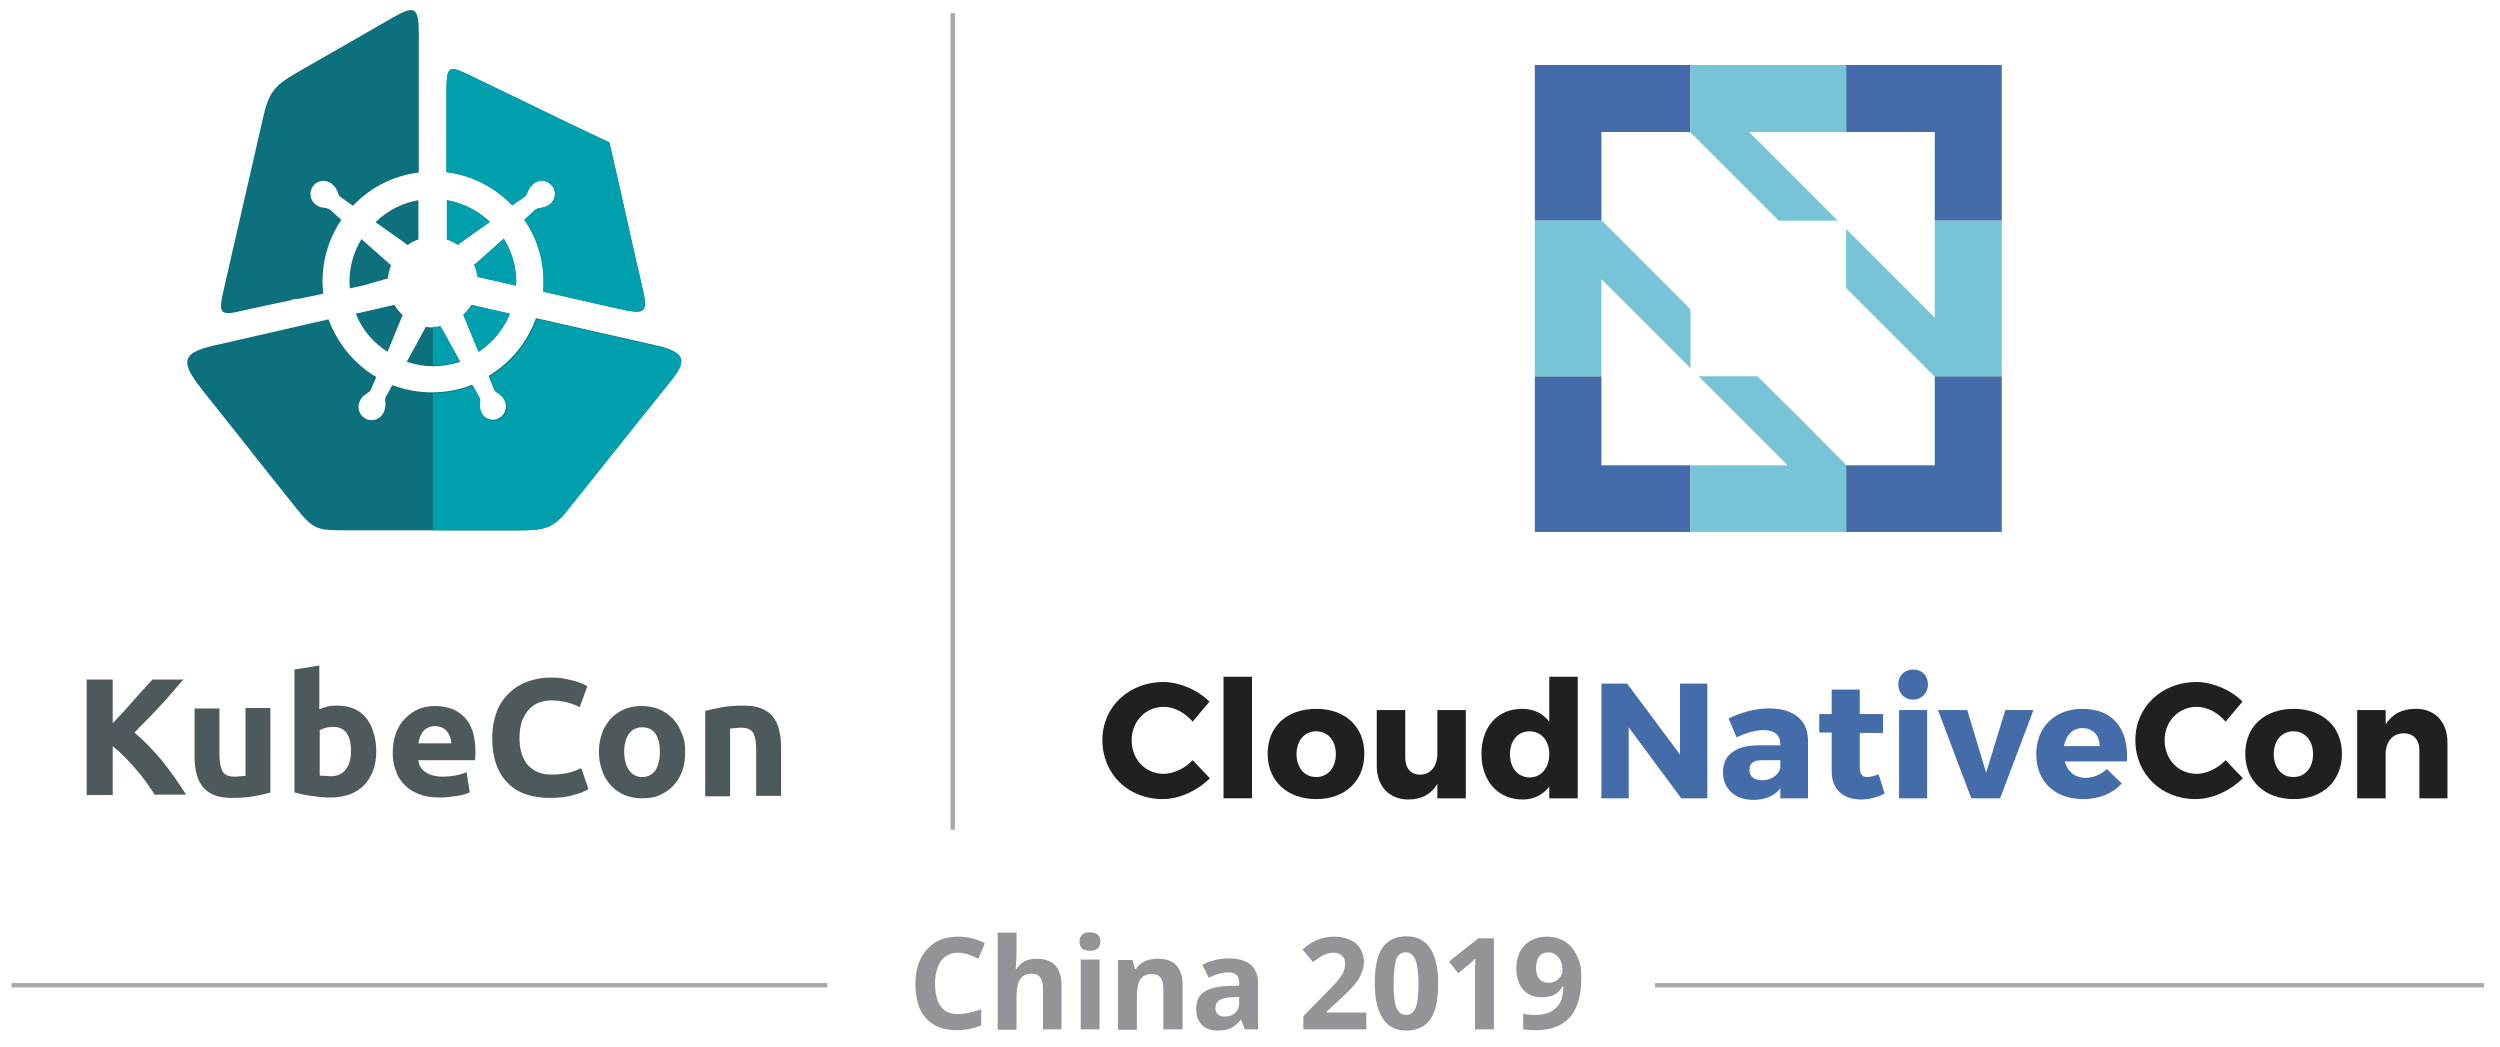 <?xml version="1.0" encoding="utf-8"?>
<!-- Generator: Adobe Illustrator 21.1.0, SVG Export Plug-In . SVG Version: 6.00 Build 0)  -->
<svg version="1.1" id="Layer_1" xmlns="http://www.w3.org/2000/svg" xmlns:xlink="http://www.w3.org/1999/xlink" x="0px" y="0px"
	 viewBox="0 0 623.2 260.9" style="enable-background:new 0 0 623.2 260.9;" xml:space="preserve">
<style type="text/css">
	.st0{opacity:0.8;}
	.st1{clip-path:url(#SVGID_2_);fill:#939498;}
	.st2{clip-path:url(#SVGID_4_);fill:#939498;}
	.st3{fill:#4D595A;}
	.st4{fill-rule:evenodd;clip-rule:evenodd;fill:#0D717D;}
	.st5{fill-rule:evenodd;clip-rule:evenodd;fill:#009FAD;}
	.st6{fill:#446CA9;}
	.st7{fill:#76C4D5;}
	.st8{fill:#221F1F;}
	.st9{clip-path:url(#SVGID_6_);fill:#939498;}
	.st10{fill:#939498;}
</style>
<g class="st0">
	<g>
		<defs>
			<rect id="SVGID_1_" x="412.6" y="245.1" width="206.6" height="1"/>
		</defs>
		<use xlink:href="#SVGID_1_"  style="overflow:visible;fill:#939498;"/>
		<clipPath id="SVGID_2_">
			<use xlink:href="#SVGID_1_"  style="overflow:visible;"/>
		</clipPath>
		<rect x="412.6" y="245.1" class="st1" width="206.6" height="1"/>
	</g>
</g>
<g class="st0">
	<g>
		<defs>
			<rect id="SVGID_3_" x="2.9" y="245.1" width="203.3" height="1"/>
		</defs>
		<use xlink:href="#SVGID_3_"  style="overflow:visible;fill:#939498;"/>
		<clipPath id="SVGID_4_">
			<use xlink:href="#SVGID_3_"  style="overflow:visible;"/>
		</clipPath>
		<rect x="2.9" y="245.1" class="st2" width="203.3" height="1"/>
	</g>
</g>
<path class="st3" d="M175.9,177.2c1.1-0.3,2.4-0.6,4.1-0.9c1.7-0.3,3.4-0.4,5.2-0.4c1.9,0,3.4,0.2,4.6,0.7c1.2,0.5,2.2,1.2,2.9,2.1
	c0.7,0.9,1.2,1.9,1.5,3.2c0.3,1.2,0.5,2.6,0.5,4.1v12.4h-6.2v-11.6c0-2-0.3-3.4-0.8-4.2c-0.5-0.8-1.5-1.2-3-1.2
	c-0.4,0-0.9,0-1.4,0.1c-0.5,0-0.9,0.1-1.3,0.1v16.9h-6.2V177.2z M164.5,187.4c0-1.9-0.4-3.4-1.1-4.5c-0.8-1.1-1.9-1.6-3.3-1.6
	s-2.5,0.5-3.3,1.6c-0.8,1.1-1.2,2.6-1.2,4.5c0,1.9,0.4,3.4,1.2,4.6c0.8,1.1,1.9,1.7,3.3,1.7s2.5-0.6,3.3-1.7
	C164.1,190.8,164.5,189.3,164.5,187.4 M170.8,187.4c0,1.7-0.2,3.3-0.7,4.7c-0.5,1.4-1.2,2.6-2.2,3.7c-0.9,1-2.1,1.8-3.4,2.4
	c-1.3,0.6-2.8,0.8-4.4,0.8c-1.6,0-3.1-0.3-4.4-0.8c-1.3-0.6-2.4-1.3-3.4-2.4c-0.9-1-1.7-2.2-2.2-3.7c-0.5-1.4-0.8-3-0.8-4.7
	c0-1.7,0.3-3.3,0.8-4.7c0.5-1.4,1.3-2.6,2.2-3.6c1-1,2.1-1.8,3.4-2.3c1.3-0.6,2.8-0.8,4.3-0.8c1.6,0,3,0.3,4.3,0.8
	c1.3,0.6,2.4,1.3,3.4,2.3c0.9,1,1.7,2.2,2.2,3.6C170.6,184.1,170.8,185.6,170.8,187.4 M137.1,198.9c-4.7,0-8.3-1.3-10.7-3.9
	c-2.5-2.6-3.7-6.3-3.7-11.1c0-2.4,0.4-4.5,1.1-6.4c0.7-1.9,1.8-3.5,3.1-4.7c1.3-1.3,2.9-2.3,4.7-2.9c1.8-0.7,3.8-1,5.9-1
	c1.2,0,2.3,0.1,3.3,0.3c1,0.2,1.9,0.4,2.6,0.6c0.7,0.2,1.4,0.5,1.9,0.7c0.5,0.2,0.9,0.4,1.1,0.6l-1.9,5.2c-0.9-0.5-1.9-0.9-3.1-1.2
	c-1.2-0.3-2.5-0.5-4-0.5c-1,0-2,0.2-2.9,0.5c-1,0.3-1.8,0.9-2.5,1.6c-0.7,0.7-1.3,1.7-1.8,2.8c-0.4,1.2-0.7,2.6-0.7,4.2
	c0,1.3,0.1,2.6,0.4,3.7c0.3,1.2,0.8,2.1,1.4,3c0.7,0.8,1.5,1.5,2.6,2c1.1,0.5,2.3,0.7,3.8,0.7c0.9,0,1.8-0.1,2.5-0.2
	c0.8-0.1,1.4-0.2,2-0.4c0.6-0.2,1.1-0.3,1.5-0.5c0.4-0.2,0.8-0.4,1.2-0.5l1.8,5.2c-0.9,0.6-2.2,1.1-3.9,1.5
	C141.3,198.7,139.3,198.9,137.1,198.9 M112.5,185.2c0-0.5-0.1-1-0.3-1.5c-0.2-0.5-0.4-0.9-0.7-1.3c-0.3-0.4-0.7-0.7-1.2-1
	c-0.5-0.2-1.1-0.4-1.8-0.4c-0.7,0-1.3,0.1-1.8,0.4c-0.5,0.2-0.9,0.5-1.2,0.9c-0.3,0.4-0.6,0.8-0.8,1.4c-0.2,0.5-0.3,1-0.4,1.6H112.5
	z M97.9,187.6c0-1.9,0.3-3.6,0.9-5.1c0.6-1.5,1.4-2.7,2.4-3.6c1-1,2.1-1.7,3.3-2.2c1.3-0.5,2.6-0.7,3.9-0.7c3.1,0,5.6,0.9,7.4,2.8
	c1.8,1.9,2.7,4.7,2.7,8.4c0,0.4,0,0.8,0,1.2c0,0.4-0.1,0.8-0.1,1.1h-14.1c0.1,1.3,0.7,2.3,1.8,3c1.1,0.7,2.5,1.1,4.2,1.1
	c1.1,0,2.3-0.1,3.3-0.3c1.1-0.2,2-0.5,2.7-0.8l0.8,5c-0.3,0.2-0.8,0.3-1.3,0.5c-0.6,0.2-1.2,0.3-1.9,0.4c-0.7,0.1-1.4,0.2-2.2,0.3
	c-0.8,0.1-1.6,0.1-2.3,0.1c-2,0-3.7-0.3-5.1-0.9c-1.5-0.6-2.7-1.4-3.6-2.4c-1-1-1.7-2.2-2.1-3.6C98.1,190.7,97.9,189.2,97.9,187.6
	 M93.8,187.4c0,1.7-0.3,3.3-0.8,4.7c-0.5,1.4-1.3,2.6-2.2,3.6c-1,1-2.2,1.8-3.6,2.3c-1.4,0.5-3,0.8-4.8,0.8c-0.7,0-1.5,0-2.4-0.1
	c-0.8-0.1-1.6-0.2-2.4-0.3c-0.8-0.1-1.5-0.2-2.3-0.4c-0.7-0.2-1.4-0.3-1.9-0.5v-30.6l6.2-1v10.9c0.7-0.3,1.4-0.5,2.2-0.7
	c0.7-0.2,1.6-0.2,2.4-0.2c1.6,0,2.9,0.3,4.1,0.8c1.2,0.5,2.2,1.3,3,2.3c0.8,1,1.4,2.2,1.8,3.6C93.6,184.1,93.8,185.7,93.8,187.4
	 M87.5,187.2c0-4-1.5-6-4.4-6c-0.6,0-1.3,0.1-1.9,0.2c-0.6,0.2-1.1,0.4-1.5,0.6v11.3c0.3,0.1,0.7,0.1,1.2,0.1c0.5,0,1,0.1,1.5,0.1
	c1.7,0,3-0.6,3.8-1.7C87.1,190.7,87.5,189.1,87.5,187.2 M67.3,197.6c-1.1,0.3-2.4,0.6-4.1,0.9c-1.7,0.3-3.4,0.4-5.2,0.4
	c-1.9,0-3.4-0.2-4.6-0.7c-1.2-0.5-2.2-1.2-2.9-2.1c-0.7-0.9-1.2-2-1.5-3.2c-0.3-1.2-0.5-2.6-0.5-4.1v-12.2h6.2v11.4
	c0,2,0.3,3.4,0.8,4.3c0.5,0.9,1.5,1.3,3,1.3c0.4,0,0.9,0,1.4-0.1c0.5,0,0.9-0.1,1.3-0.1v-16.9h6.2V197.6z M38.7,198.3
	c-0.6-0.9-1.3-2-2.1-3.1s-1.6-2.2-2.6-3.3c-0.9-1.1-1.9-2.1-2.9-3.2c-1-1-2-1.9-3-2.7v12.2h-6.5v-28.8h6.5v10.9
	c1.7-1.8,3.4-3.6,5.1-5.6c1.7-1.9,3.3-3.7,4.8-5.3h7.7c-2,2.3-3.9,4.6-5.9,6.7c-2,2.2-4.1,4.3-6.3,6.5c2.3,1.9,4.5,4.2,6.7,6.8
	c2.1,2.6,4.2,5.5,6.2,8.7H38.7z"/>
<path class="st4" d="M90.8,71.1l-3.6,0.8c0-0.5-0.1-1-0.1-1.5c0-3.8,1-7.5,3-10.8l7,6.2c0.1,0.1,0.2,0.2,0.4,0.3
	c-0.4,1-0.7,2.1-0.8,3.3c-0.2,0.1-0.5,0.1-0.7,0.2L90.8,71.1z M104.3,49.9v9.8c-1,0.3-1.9,0.8-2.7,1.4c-0.3-0.2-0.6-0.5-0.9-0.7
	l-7.1-5C96.5,52.5,100.3,50.6,104.3,49.9 M55.7,72.5c3.4-14.9,6.3-27.5,9.7-42.4c1.5-6.7,2.5-8.5,8.6-12c8.4-4.8,14.7-8.4,23.7-13.6
	c5.6-3.2,6.7-3,6.7,3.9V43c-6.3,0.8-12.1,3.7-16.4,8.3l-3-2.1c-0.4-0.3-0.6-0.5-0.7-1c-0.4-1.1-0.7-1.6-1.6-2.4
	c-1.4-1.1-3.5-0.9-4.6,0.5c-1.1,1.4-0.9,3.5,0.5,4.6c0.5,0.4,1,0.7,1.6,0.8c0.4,0.1,0.8,0.1,1.2,0.2c0.4,0.1,0.6,0.2,0.9,0.4
	l2.8,2.5c-3.1,4.6-4.7,9.9-4.7,15.4c0,1,0.1,2,0.2,3l-6.1,1.3c-0.4,0-0.8,0-1.3,0.1c-0.3,0.1-0.6,0.2-0.9,0.3c-4,0.8-8,1.7-12.1,2.6
	C54.6,78.9,54.5,77.8,55.7,72.5 M111.4,59.7v-9.8c4,0.7,7.7,2.6,10.7,5.4l-7.7,5.5c-0.1,0.1-0.2,0.2-0.3,0.2
	C113.3,60.5,112.4,60,111.4,59.7 M128.6,71.2L119,69c-0.1-1.1-0.4-2.1-0.8-3c0.1-0.1,0.2-0.2,0.3-0.2l7.1-6.3c2,3.3,3.1,7,3.1,10.9
	C128.6,70.7,128.6,70.9,128.6,71.2 M116.1,18.3c5.2,2.5,8.9,4.3,14.1,6.8c7.2,3.5,14.4,7,21.7,10.4c1.8,7.8,3.6,15.6,5.3,23.4
	c1.1,4.7,1.6,7.2,2.7,11.8c1.7,7.3,1.5,7.9-6,6.2l-18.5-4.2c0.1-0.8,0.1-1.6,0.1-2.4c0-5.6-1.6-10.9-4.8-15.5l2.6-2.4
	c0.4-0.3,0.6-0.4,1.1-0.5c1.1-0.2,1.8-0.3,2.7-1c1.4-1.1,1.7-3.2,0.5-4.6c-1.1-1.4-3.2-1.7-4.6-0.5c-0.5,0.4-0.9,0.8-1.2,1.4
	c-0.2,0.4-0.3,0.7-0.5,1.1c-0.1,0.3-0.3,0.6-0.6,0.8l-3,2.1c-4.4-4.6-10.1-7.5-16.4-8.3V21.8C111.4,16.9,111.9,16.3,116.1,18.3
	 M109.8,81.4c-0.6,0.1-1.2,0.2-1.9,0.2c-0.6,0-1.2,0-1.8-0.1c-0.1,0.2-0.2,0.4-0.3,0.6l-4.4,8.1c2.1,0.7,4.3,1.1,6.6,1.1
	c2.3,0,4.5-0.4,6.7-1.1l-4.4-8C110,81.8,109.9,81.6,109.8,81.4 M117.5,76l9.6,2.2c-1.6,3.9-4.3,7.2-7.8,9.5l-3.8-9.2
	C116.3,77.7,117,76.9,117.5,76 M88.7,78.2l9.6-2.2c0.6,1,1.3,1.8,2.1,2.6c-0.1,0.2-0.2,0.4-0.3,0.6l-3.5,8.5
	C93,85.4,90.2,82.1,88.7,78.2 M167.2,95c-4.6,5.7-6.7,8.4-11.3,14.1c-5.2,6.5-9.4,11.8-14.6,18.3c-3.7,4.7-6.4,4.8-12.5,4.8h-20.9
	H86.8c-8,0-8.6,0-13.5-6.2c-4.9-6.1-8.7-10.9-13.5-17c-3.8-4.8-4.8-6-8.6-10.8c-5.9-7.4-6.9-10.1,2.3-12.1l28.4-6.5
	c2.2,6,6.4,11.1,11.9,14.4l-1.3,3c-0.2,0.4-0.4,0.7-0.8,0.9c-0.9,0.6-1.5,1-2,2.1c-0.8,1.6-0.1,3.6,1.5,4.4c1.6,0.8,3.6,0.1,4.4-1.5
	c0.3-0.6,0.4-1.1,0.5-1.8c0-0.4,0-0.8-0.1-1.2c0-0.4,0-0.6,0.2-1l1.6-2.9c3.2,1.2,6.5,1.8,9.9,1.8c3.4,0,6.8-0.6,10-1.9l1.6,2.9
	c0.2,0.4,0.3,0.7,0.2,1.2c-0.1,1.1-0.1,1.8,0.4,2.8c0.8,1.6,2.8,2.3,4.4,1.5c1.6-0.8,2.3-2.8,1.5-4.4c-0.3-0.6-0.6-1.1-1.1-1.5
	c-0.3-0.3-0.7-0.5-1-0.7c-0.3-0.2-0.5-0.4-0.6-0.8l-1.3-3.2c5.5-3.3,9.7-8.4,11.8-14.4l31.3,7.1C171.3,88.2,170.8,90.5,167.2,95"/>
<path class="st5" d="M111.4,59.7v-9.8c4,0.7,7.7,2.6,10.7,5.4l-7.7,5.5c-0.1,0.1-0.2,0.2-0.3,0.2C113.3,60.5,112.4,60,111.4,59.7
	 M128.6,71.2L119,69c-0.1-1.1-0.4-2.1-0.8-3c0.1-0.1,0.2-0.2,0.3-0.2l7.1-6.3c2,3.3,3.1,7,3.1,10.9
	C128.6,70.7,128.6,70.9,128.6,71.2 M116.1,18.3c5.2,2.5,8.9,4.3,14.1,6.8c7.2,3.5,14.4,7,21.7,10.4c1.8,7.8,3.6,15.6,5.3,23.4
	c1.1,4.7,1.6,7.2,2.7,11.8c1.7,7.3,1.5,7.9-6,6.2l-18.5-4.2c0.1-0.8,0.1-1.6,0.1-2.4c0-5.6-1.6-10.9-4.8-15.5l2.6-2.4
	c0.4-0.3,0.6-0.4,1.1-0.5c1.1-0.2,1.8-0.3,2.7-1c1.4-1.1,1.7-3.2,0.5-4.6c-1.1-1.4-3.2-1.7-4.6-0.5c-0.5,0.4-0.9,0.8-1.2,1.4
	c-0.2,0.4-0.3,0.7-0.5,1.1c-0.1,0.3-0.3,0.6-0.6,0.8l-3,2.1c-4.4-4.6-10.1-7.5-16.4-8.3V21.8C111.4,16.9,111.9,16.3,116.1,18.3
	 M117.5,76l9.6,2.2c-1.6,3.9-4.3,7.2-7.8,9.5l-3.8-9.2C116.3,77.7,117,76.9,117.5,76 M107.9,91.1v-9.6c0.6,0,1.3-0.1,1.9-0.2
	c0.1,0.2,0.2,0.5,0.4,0.7l4.4,8C112.4,90.7,110.1,91.1,107.9,91.1 M167.2,95c-4.6,5.7-6.7,8.4-11.3,14.1
	c-5.2,6.5-9.4,11.8-14.6,18.3c-3.7,4.7-6.4,4.8-12.5,4.8h-20.9V98c3.4,0,6.8-0.6,10-1.9l1.6,2.9c0.2,0.4,0.3,0.7,0.2,1.2
	c-0.1,1.1-0.1,1.8,0.4,2.8c0.8,1.6,2.8,2.3,4.4,1.5c1.6-0.8,2.3-2.8,1.5-4.4c-0.3-0.6-0.6-1.1-1.1-1.5c-0.3-0.3-0.7-0.5-1-0.7
	c-0.3-0.2-0.5-0.4-0.6-0.8l-1.3-3.2c5.5-3.3,9.7-8.4,11.8-14.4l31.3,7.1C171.3,88.2,170.8,90.5,167.2,95"/>
<polygon class="st6" points="399.2,93.8 382.6,93.8 382.6,132.6 421.4,132.6 421.4,116 399.2,116 "/>
<polygon class="st6" points="482.3,93.9 482.3,116 460.3,116 460.2,115.9 460.2,132.6 499,132.6 499,93.8 482.2,93.8 "/>
<polygon class="st6" points="382.6,55 399.3,55 399.2,54.9 399.2,32.9 399.2,32.9 421.3,32.9 421.4,33 421.4,16.2 382.6,16.2 "/>
<polygon class="st6" points="460.2,16.2 460.2,32.9 482.3,32.9 482.3,55 499,55 499,16.2 "/>
<polygon class="st7" points="458.1,55 436,32.9 460.2,32.9 460.2,16.2 421.4,16.2 421.4,33 443.4,55 "/>
<polygon class="st7" points="438.1,93.8 423.4,93.8 441.8,112.2 445.6,116 438,116 421.4,116 421.4,132.6 460.2,132.6 460.2,115.9 
	449.2,104.8 "/>
<polygon class="st7" points="482.3,55 482.3,71.7 482.3,79.2 478.5,75.4 460.2,57.1 460.2,71.8 471.2,82.8 482.2,93.8 499,93.8 
	499,55 "/>
<polygon class="st7" points="421.4,77.1 399.3,55 382.6,55 382.6,93.8 399.2,93.8 399.2,69.6 421.4,91.8 "/>
<path class="st8" d="M301.5,174.9l-4.2,5c-1.9-2.3-4.7-3.7-7.2-3.7c-4.5,0-8,3.6-8,8.3c0,4.8,3.4,8.4,8,8.4c2.4,0,5.2-1.3,7.2-3.4
	l4.3,4.5c-3.1,3.1-7.6,5.2-11.8,5.2c-8.6,0-15-6.3-15-14.7c0-8.3,6.6-14.5,15.3-14.5C294.2,170.1,298.6,172,301.5,174.9z"/>
<path class="st8" d="M305,199v-30.3h7.1V199H305z"/>
<path class="st8" d="M340.1,187.9c0,6.8-4.8,11.3-12,11.3c-7.2,0-12.1-4.5-12.1-11.3s4.8-11.2,12.1-11.2
	C335.3,176.7,340.1,181.1,340.1,187.9z M323.2,188c0,3.4,2,5.7,4.9,5.7c2.9,0,4.9-2.3,4.9-5.7c0-3.4-2-5.7-4.9-5.7
	C325.2,182.3,323.2,184.6,323.2,188z"/>
<path class="st8" d="M365.4,199h-7.1v-3.6c-1.5,2.6-4,3.9-7.2,3.9c-4.8,0-7.9-3.3-7.9-8.4v-13.9h7.1v11.9c0,2.6,1.4,4.2,3.7,4.2
	c2.7,0,4.3-2.2,4.3-5.2v-10.9h7.1V199z"/>
<path class="st8" d="M393.3,199h-7.1v-2.9c-1.6,2-3.8,3.2-6.6,3.2c-6.2,0-10.3-4.6-10.3-11.4c0-6.7,4-11.2,10.1-11.2
	c2.9,0,5.2,1.1,6.8,3.2v-11.2h7.1V199z M386.2,188c0-3.4-2-5.7-4.9-5.7c-2.9,0-4.9,2.3-4.9,5.7c0,3.4,2,5.8,4.9,5.8
	C384.2,193.8,386.2,191.4,386.2,188z"/>
<path class="st6" d="M419.1,199L406,181.3V199h-6.8v-28.6h6.4l13.2,17.7v-17.7h6.8V199H419.1z"/>
<path class="st6" d="M450.7,184.6V199h-6.9v-2.5c-1.4,1.9-3.8,2.9-6.7,2.9c-4.7,0-7.6-2.9-7.6-6.9c0-4.2,3-6.6,8.5-6.7h5.8v-0.3
	c0-2.2-1.4-3.5-4.3-3.5c-1.8,0-4.3,0.7-6.6,1.8l-2-4.7c3.4-1.6,6.5-2.5,10.2-2.5C447.2,176.6,450.7,179.6,450.7,184.6z M443.8,191.5
	v-2h-4.5c-2.1,0-3.2,0.7-3.2,2.4c0,1.6,1.1,2.6,3.1,2.6C441.5,194.5,443.3,193.3,443.8,191.5z"/>
<path class="st6" d="M469.8,197.8c-1.6,0.9-3.8,1.5-5.9,1.5c-4.3,0-7.3-2.4-7.3-7v-9.7h-3.1v-4.6h3.1v-6.1h7v6.1h5.8v4.7h-5.8v8.6
	c0,1.7,0.7,2.5,2,2.4c0.7,0,1.7-0.3,2.7-0.7L469.8,197.8z"/>
<path class="st6" d="M480.6,170.6c0,2.2-1.6,3.8-3.7,3.8c-2.2,0-3.7-1.6-3.7-3.8c0-2.2,1.6-3.7,3.7-3.7
	C479.1,166.9,480.6,168.4,480.6,170.6z M473.4,199v-22h7v22H473.4z"/>
<path class="st6" d="M491.4,199l-8.3-22h7.3l4.7,15.6l4.8-15.6h7l-8.3,22H491.4z"/>
<path class="st6" d="M530.2,189.8h-15.5c0.7,2.6,2.6,4.1,5.2,4.1c1.9,0,3.8-0.8,5.3-2.2l3.7,3.6c-2.2,2.5-5.6,3.9-9.6,3.9
	c-7.2,0-11.7-4.5-11.7-11.2c0-6.8,4.7-11.3,11.5-11.3C526.8,176.7,530.7,181.8,530.2,189.8z M523.4,186c0-2.7-1.7-4.5-4.3-4.5
	c-2.5,0-4.1,1.8-4.6,4.5H523.4z"/>
<path class="st8" d="M559,174.9l-4.2,5c-1.9-2.3-4.7-3.7-7.2-3.7c-4.5,0-8,3.6-8,8.3c0,4.8,3.4,8.4,8,8.4c2.4,0,5.2-1.3,7.2-3.4
	l4.3,4.5c-3.1,3.1-7.6,5.2-11.8,5.2c-8.6,0-15-6.3-15-14.7c0-8.3,6.6-14.5,15.3-14.5C551.7,170.1,556.2,172,559,174.9z"/>
<path class="st8" d="M583.8,187.9c0,6.8-4.8,11.3-12,11.3c-7.2,0-12.1-4.5-12.1-11.3s4.8-11.2,12.1-11.2
	C578.9,176.7,583.8,181.1,583.8,187.9z M566.8,188c0,3.4,2,5.7,4.9,5.7c2.9,0,4.9-2.3,4.9-5.7c0-3.4-2-5.7-4.9-5.7
	C568.8,182.3,566.8,184.6,566.8,188z"/>
<path class="st8" d="M610.1,185.1V199h-7V187c0-2.6-1.5-4.2-3.9-4.2c-2.6,0-4.2,1.8-4.5,4.5V199h-7.1v-22h7.1v3.6
	c1.6-2.6,4.1-3.9,7.4-3.9C606.9,176.6,610.1,179.9,610.1,185.1z"/>
<g class="st0">
	<g>
		<defs>
			<rect id="SVGID_5_" x="237" y="3.3" width="1" height="203.5"/>
		</defs>
		<use xlink:href="#SVGID_5_"  style="overflow:visible;fill:#939498;"/>
		<clipPath id="SVGID_6_">
			<use xlink:href="#SVGID_5_"  style="overflow:visible;"/>
		</clipPath>
		<rect x="237" y="3.3" class="st9" width="1" height="203.5"/>
	</g>
</g>
<g>
	<path class="st10" d="M238.8,237.5c-1.8,0-3.2,0.7-4.2,2c-1,1.4-1.5,3.3-1.5,5.7c0,5.1,1.9,7.6,5.7,7.6c1.6,0,3.5-0.4,5.8-1.2v4
		c-1.9,0.8-3.9,1.2-6.2,1.2c-3.3,0-5.8-1-7.6-3s-2.6-4.9-2.6-8.6c0-2.4,0.4-4.4,1.3-6.2s2.1-3.1,3.7-4.1s3.5-1.4,5.7-1.4
		c2.2,0,4.4,0.5,6.6,1.6l-1.6,3.9c-0.8-0.4-1.7-0.8-2.6-1.1C240.5,237.7,239.6,237.5,238.8,237.5z"/>
	<path class="st10" d="M264.8,256.6H260v-10.1c0-2.5-0.9-3.8-2.8-3.8c-1.3,0-2.3,0.5-2.9,1.4c-0.6,0.9-0.9,2.4-0.9,4.4v8.2h-4.7
		v-24.2h4.7v4.9c0,0.4,0,1.3-0.1,2.7l-0.1,1.4h0.2c1.1-1.7,2.7-2.5,5-2.5c2,0,3.6,0.5,4.6,1.6s1.6,2.7,1.6,4.7V256.6z"/>
	<path class="st10" d="M269.1,234.7c0-1.5,0.9-2.3,2.6-2.3c1.7,0,2.6,0.8,2.6,2.3c0,0.7-0.2,1.3-0.6,1.7c-0.4,0.4-1.1,0.6-1.9,0.6
		C270,237,269.1,236.3,269.1,234.7z M274.1,256.6h-4.7v-17.4h4.7V256.6z"/>
	<path class="st10" d="M294.7,256.6H290v-10.1c0-1.3-0.2-2.2-0.7-2.8c-0.4-0.6-1.2-0.9-2.1-0.9c-1.3,0-2.3,0.4-2.9,1.3
		c-0.6,0.9-0.9,2.4-0.9,4.4v8.2h-4.7v-17.4h3.6l0.6,2.2h0.3c0.5-0.8,1.3-1.5,2.2-1.9s2-0.6,3.2-0.6c2,0,3.6,0.5,4.6,1.6
		c1,1.1,1.6,2.7,1.6,4.7V256.6z"/>
	<path class="st10" d="M310.3,256.6l-0.9-2.4h-0.1c-0.8,1-1.6,1.7-2.5,2.1c-0.8,0.4-1.9,0.6-3.3,0.6c-1.7,0-3-0.5-3.9-1.4
		c-1-1-1.4-2.3-1.4-4.1c0-1.8,0.6-3.2,1.9-4.1c1.3-0.9,3.2-1.4,5.8-1.5l3-0.1V245c0-1.8-0.9-2.6-2.7-2.6c-1.4,0-3,0.4-4.9,1.3
		l-1.6-3.2c2-1,4.2-1.6,6.6-1.6c2.3,0,4.1,0.5,5.4,1.5c1.2,1,1.9,2.6,1.9,4.6v11.6H310.3z M308.9,248.5l-1.8,0.1
		c-1.4,0-2.4,0.3-3.1,0.7c-0.7,0.5-1,1.1-1,2.1c0,1.3,0.8,2,2.3,2c1.1,0,2-0.3,2.6-0.9c0.7-0.6,1-1.5,1-2.5V248.5z"/>
	<path class="st10" d="M340.8,256.6h-15.9v-3.3l5.7-5.8c1.7-1.7,2.8-2.9,3.3-3.6c0.5-0.7,0.9-1.3,1.1-1.9c0.2-0.6,0.3-1.2,0.3-1.8
		c0-0.9-0.3-1.6-0.8-2c-0.5-0.4-1.2-0.7-2-0.7c-0.9,0-1.7,0.2-2.6,0.6c-0.8,0.4-1.7,1-2.6,1.7l-2.6-3.1c1.1-1,2-1.6,2.8-2
		s1.5-0.7,2.4-0.9s1.8-0.3,2.9-0.3c1.4,0,2.7,0.3,3.8,0.8c1.1,0.5,1.9,1.2,2.5,2.2s0.9,2,0.9,3.2c0,1-0.2,2-0.6,2.9
		c-0.4,0.9-0.9,1.9-1.7,2.8c-0.8,1-2.1,2.3-4.1,4.1l-2.9,2.7v0.2h9.9V256.6z"/>
	<path class="st10" d="M358.5,245.2c0,4-0.6,6.9-1.9,8.8c-1.3,1.9-3.3,2.9-6,2.9c-2.6,0-4.6-1-5.9-3s-2-4.9-2-8.7c0-4,0.6-7,1.9-8.9
		c1.3-1.9,3.3-2.9,6-2.9c2.6,0,4.6,1,5.9,3C357.9,238.5,358.5,241.4,358.5,245.2z M347.4,245.2c0,2.8,0.2,4.8,0.7,6
		c0.5,1.2,1.3,1.8,2.4,1.8c1.1,0,1.9-0.6,2.4-1.8c0.5-1.2,0.7-3.2,0.7-6c0-2.8-0.3-4.8-0.8-6c-0.5-1.2-1.3-1.8-2.4-1.8
		c-1.1,0-1.9,0.6-2.4,1.8C347.7,240.4,347.4,242.4,347.4,245.2z"/>
	<path class="st10" d="M372.5,256.6h-4.8v-13.1l0-2.2l0.1-2.4c-0.8,0.8-1.4,1.3-1.7,1.6l-2.6,2.1l-2.3-2.9l7.3-5.8h3.9V256.6z"/>
	<path class="st10" d="M394.2,243.5c0,4.5-0.9,7.8-2.8,10s-4.7,3.3-8.6,3.3c-1.3,0-2.4-0.1-3.1-0.2v-3.9c0.9,0.2,1.8,0.3,2.7,0.3
		c1.6,0,2.9-0.2,4-0.7c1-0.5,1.8-1.2,2.4-2.2s0.9-2.4,0.9-4.2h-0.2c-0.6,1-1.3,1.7-2.1,2.1s-1.8,0.6-3,0.6c-2,0-3.5-0.6-4.7-1.9
		c-1.1-1.3-1.7-3-1.7-5.3c0-2.4,0.7-4.4,2.1-5.8c1.4-1.4,3.3-2.1,5.6-2.1c1.7,0,3.1,0.4,4.4,1.2c1.3,0.8,2.2,1.9,2.9,3.4
		C393.9,239.7,394.2,241.5,394.2,243.5z M386,237.4c-1,0-1.8,0.3-2.3,1s-0.8,1.7-0.8,3c0,1.1,0.3,2,0.8,2.6c0.5,0.6,1.3,1,2.3,1
		c1,0,1.8-0.3,2.5-1c0.7-0.6,1-1.4,1-2.2c0-1.2-0.3-2.3-1-3.1C387.9,237.9,387,237.4,386,237.4z"/>
</g>
</svg>
